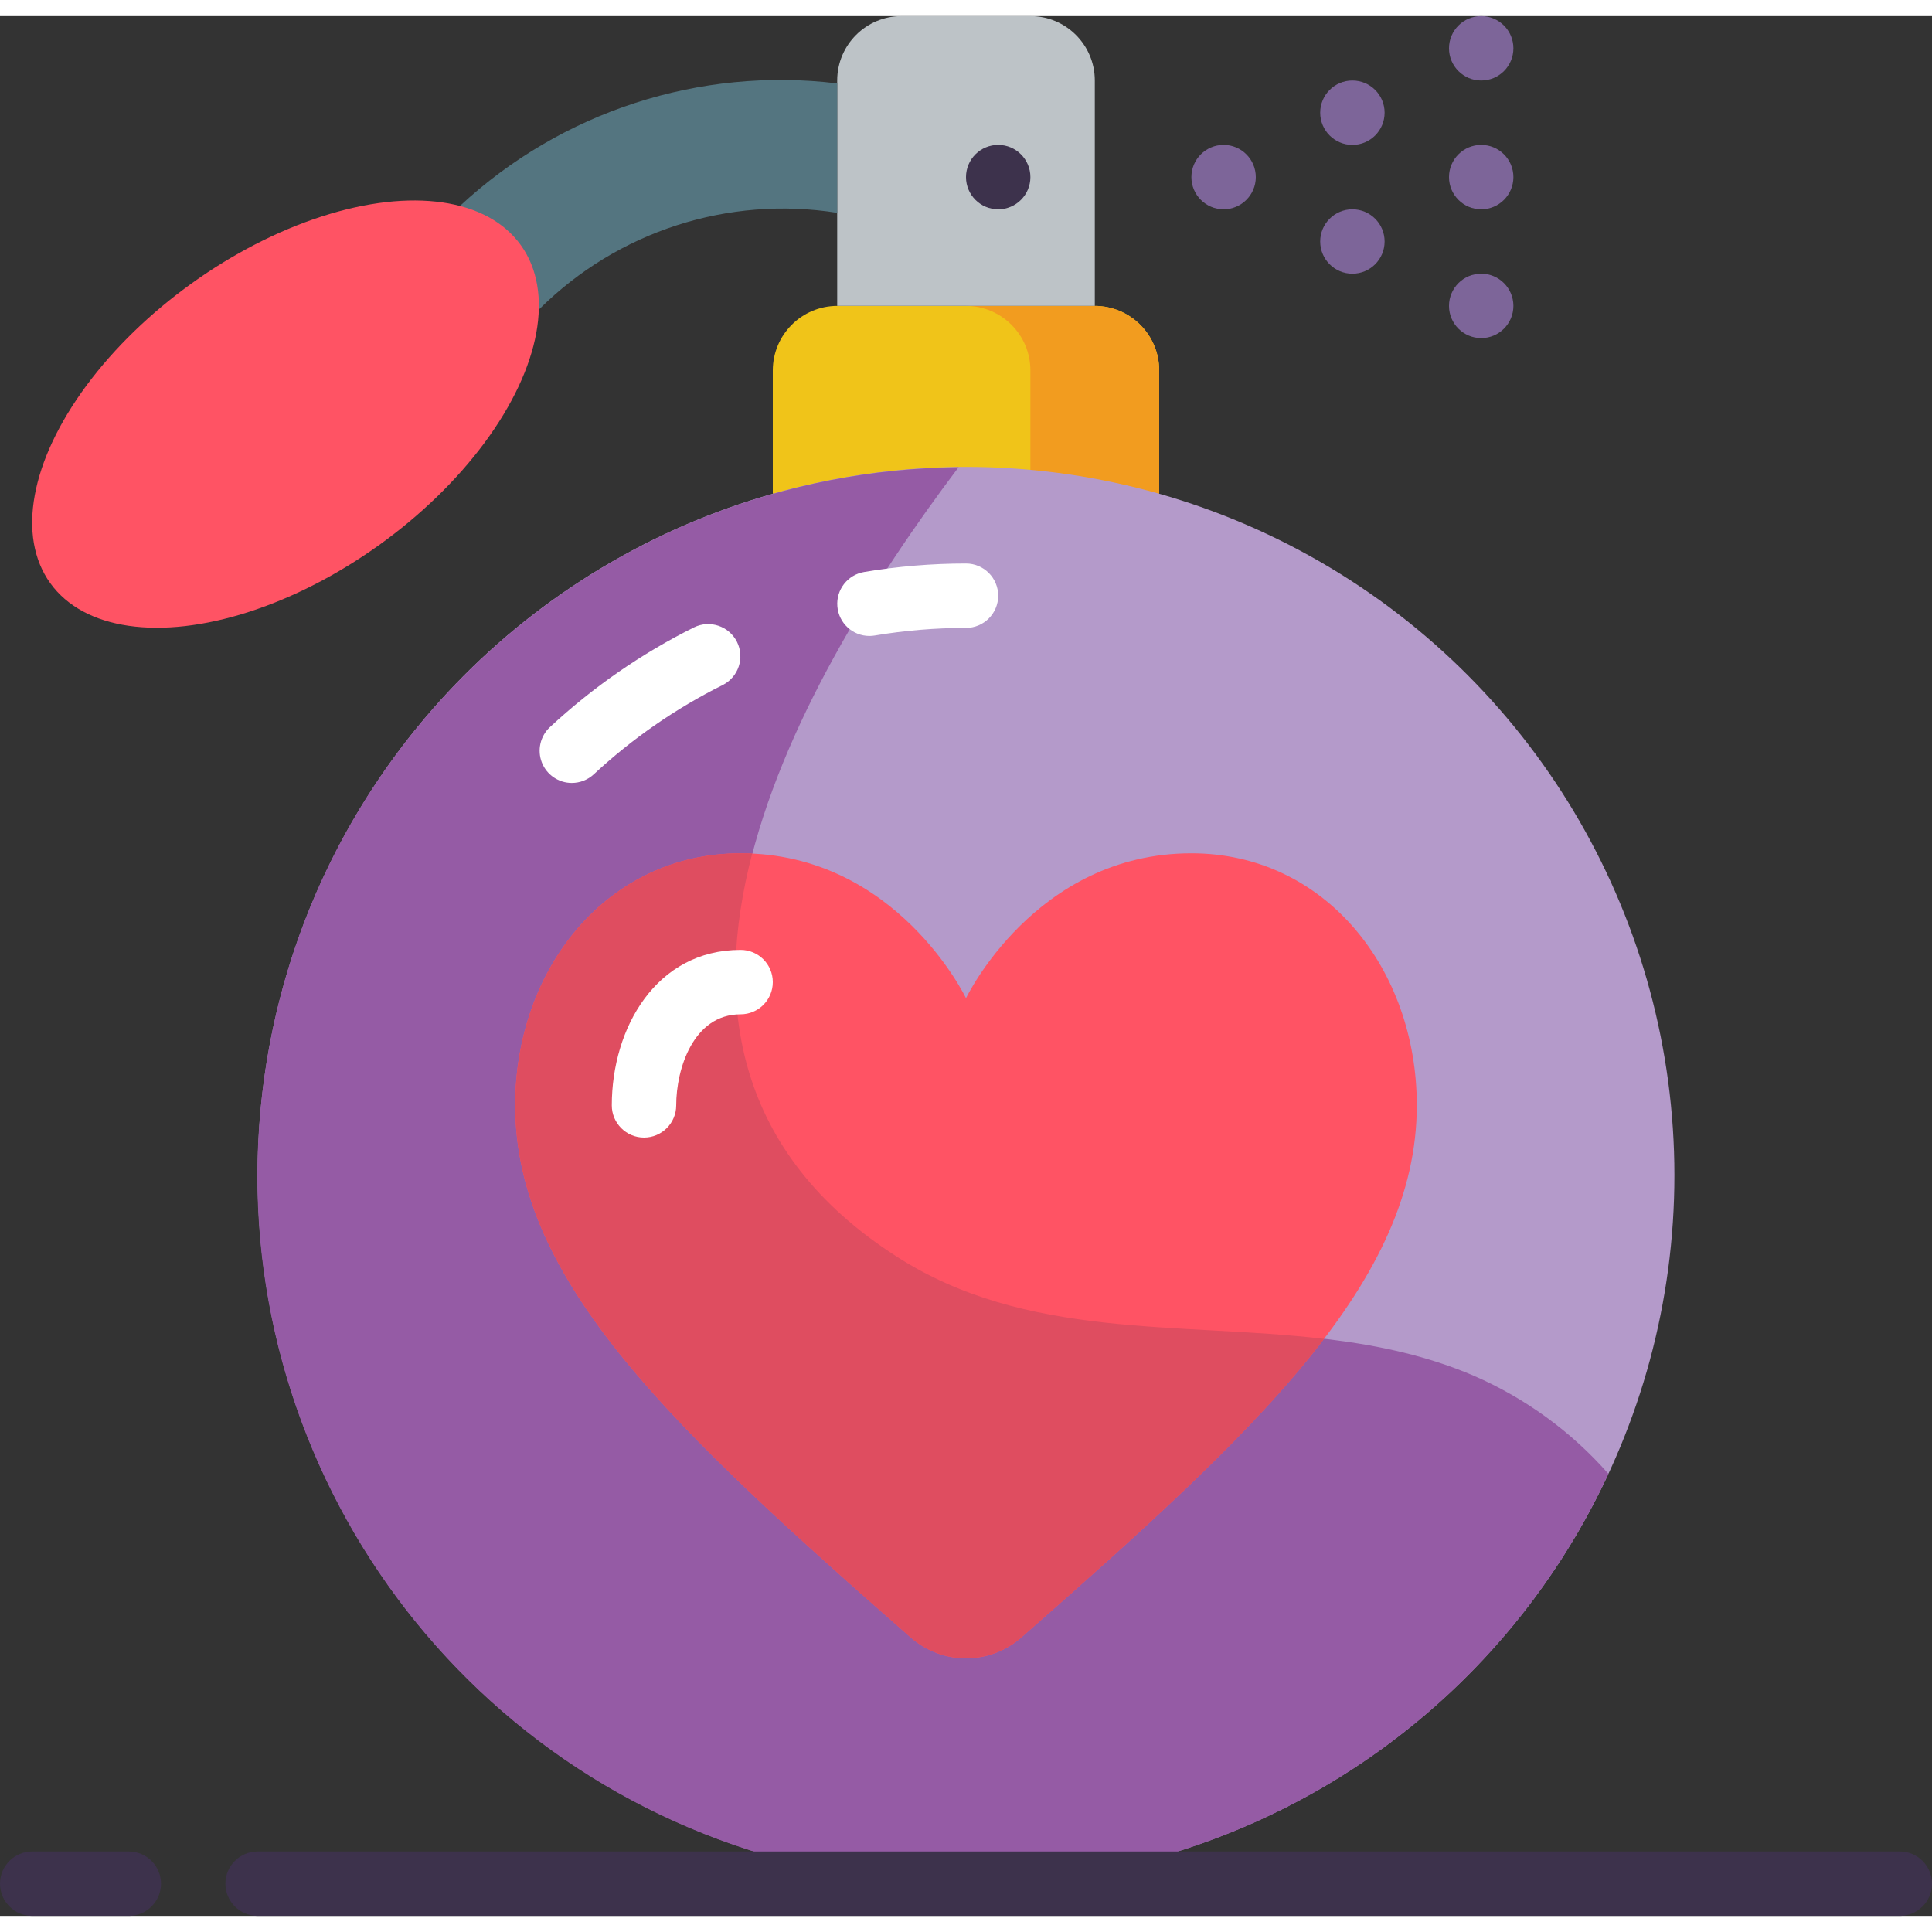 <svg height="512" viewBox="0 0 60 59" width="512" xmlns="http://www.w3.org/2000/svg"><rect x="0" y="0" width="60" height="59" fill="#333333" stroke="none"/><g id="Page-1" fill="none" fill-rule="evenodd"><g id="012---Perfume" fill-rule="nonzero" transform="translate(-2)"><path id="Shape" d="m26 14.83v-3.83c.003-1.103.897-1.997 2-2h8c1.103.003 1.997.897 2 2v3.83z" fill="#f0c419"/><path id="Shape" d="m38 11v3.83h-4v-3.83c-.003-1.103-.897-1.997-2-2h4c1.103.003 1.997.897 2 2z" fill="#f29c1f"/><circle id="Oval" cx="32" cy="36" fill="#b49aca" r="22"/><path id="Shape" d="m51.95 45.27c-4.587 9.883-15.716 14.92-26.168 11.844-10.452-3.077-17.078-13.34-15.578-24.132 1.499-10.792 10.672-18.861 21.566-18.972-5.25 6.95-11.54 18.33-1.93 24.51 5.44 3.5 12.2 1.24 17.94 3.71 1.596.695 3.02 1.733 4.17 3.04z" fill="#955ba5"/><path id="Shape" d="m29 19.25c-.52-.001-.952-.399-.995-.917s.318-.982.83-1.069c1.046-.176 2.105-.264 3.165-.264.552 0 1 .448 1 1s-.448 1-1 1c-.95 0-1.897.079-2.834.236-.055.01-.11.014-.166.014z" fill="#fff"/><path id="Shape" d="m19.758 23.815c-.411-0-.78-.252-.93-.634-.15-.382-.051-.818.249-1.098 1.336-1.242 2.844-2.286 4.477-3.1.493-.241 1.089-.039 1.334.452.245.492.048 1.089-.442 1.338-1.462.729-2.811 1.664-4.008 2.776-.185.171-.428.266-.68.266z" fill="#fff"/><path id="Shape" d="m6 59h-3c-.552 0-1-.448-1-1s.448-1 1-1h3c.552 0 1 .448 1 1s-.448 1-1 1z" fill="#3d324c"/><path id="Shape" d="m61 59h-51c-.552 0-1-.448-1-1s.448-1 1-1h51c.552 0 1 .448 1 1s-.448 1-1 1z" fill="#3d324c"/><path id="Shape" d="m30 0h4c1.105 0 2 .895 2 2v7h-8v-7c0-1.105.895-2 2-2z" fill="#bdc3c7"/><path id="Shape" d="m18.75 9.1c2.429-2.417 5.866-3.528 9.25-2.99v-4.02c-4.277-.52-8.566.874-11.72 3.81z" fill="#547580"/><ellipse id="Oval" cx="10.873" cy="12.364" fill="#ff5364" rx="9" ry="5" transform="matrix(.812 -.583 .583 .812 -5.17 8.66)"/><circle id="Oval" cx="40" cy="5" fill="#7d6599" r="1"/><circle id="Oval" cx="33" cy="5" fill="#3d324c" r="1"/><g fill="#7d6599"><circle id="Oval" cx="44" cy="3" r="1"/><circle id="Oval" cx="44" cy="7" r="1"/><circle id="Oval" cx="48" cy="1" r="1"/><circle id="Oval" cx="48" cy="5" r="1"/><circle id="Oval" cx="48" cy="9" r="1"/></g><path id="Shape" d="m32 30.5s2.15-4.5 7-4.5c4.144 0 7 3.583 7 7.828 0 5.462-4.93 10.072-12.3 16.538-.975.847-2.425.847-3.4 0-7.37-6.466-12.3-11.076-12.3-16.538 0-4.245 2.856-7.828 7-7.828 4.85 0 7 4.5 7 4.5z" fill="#ff5364"/><path id="Shape" d="m43.12 41.08c-2.16 2.84-5.44 5.79-9.42 9.29-.978.84-2.422.84-3.4 0-7.37-6.47-12.3-11.08-12.3-16.54 0-4.25 2.86-7.83 7-7.83.12 0 .24 0 .36.01-1.22 4.68-.52 9.3 4.48 12.51 4.02 2.59 8.76 2.03 13.28 2.56z" fill="#df4d60"/><path id="Shape" d="m22 34.828c-.552 0-1-.448-1-1 0-2.399 1.374-4.828 4-4.828.552 0 1 .448 1 1s-.448 1-1 1c-1.467 0-2 1.691-2 2.828 0 .552-.448 1-1 1z" fill="#fff"/></g></g></svg>